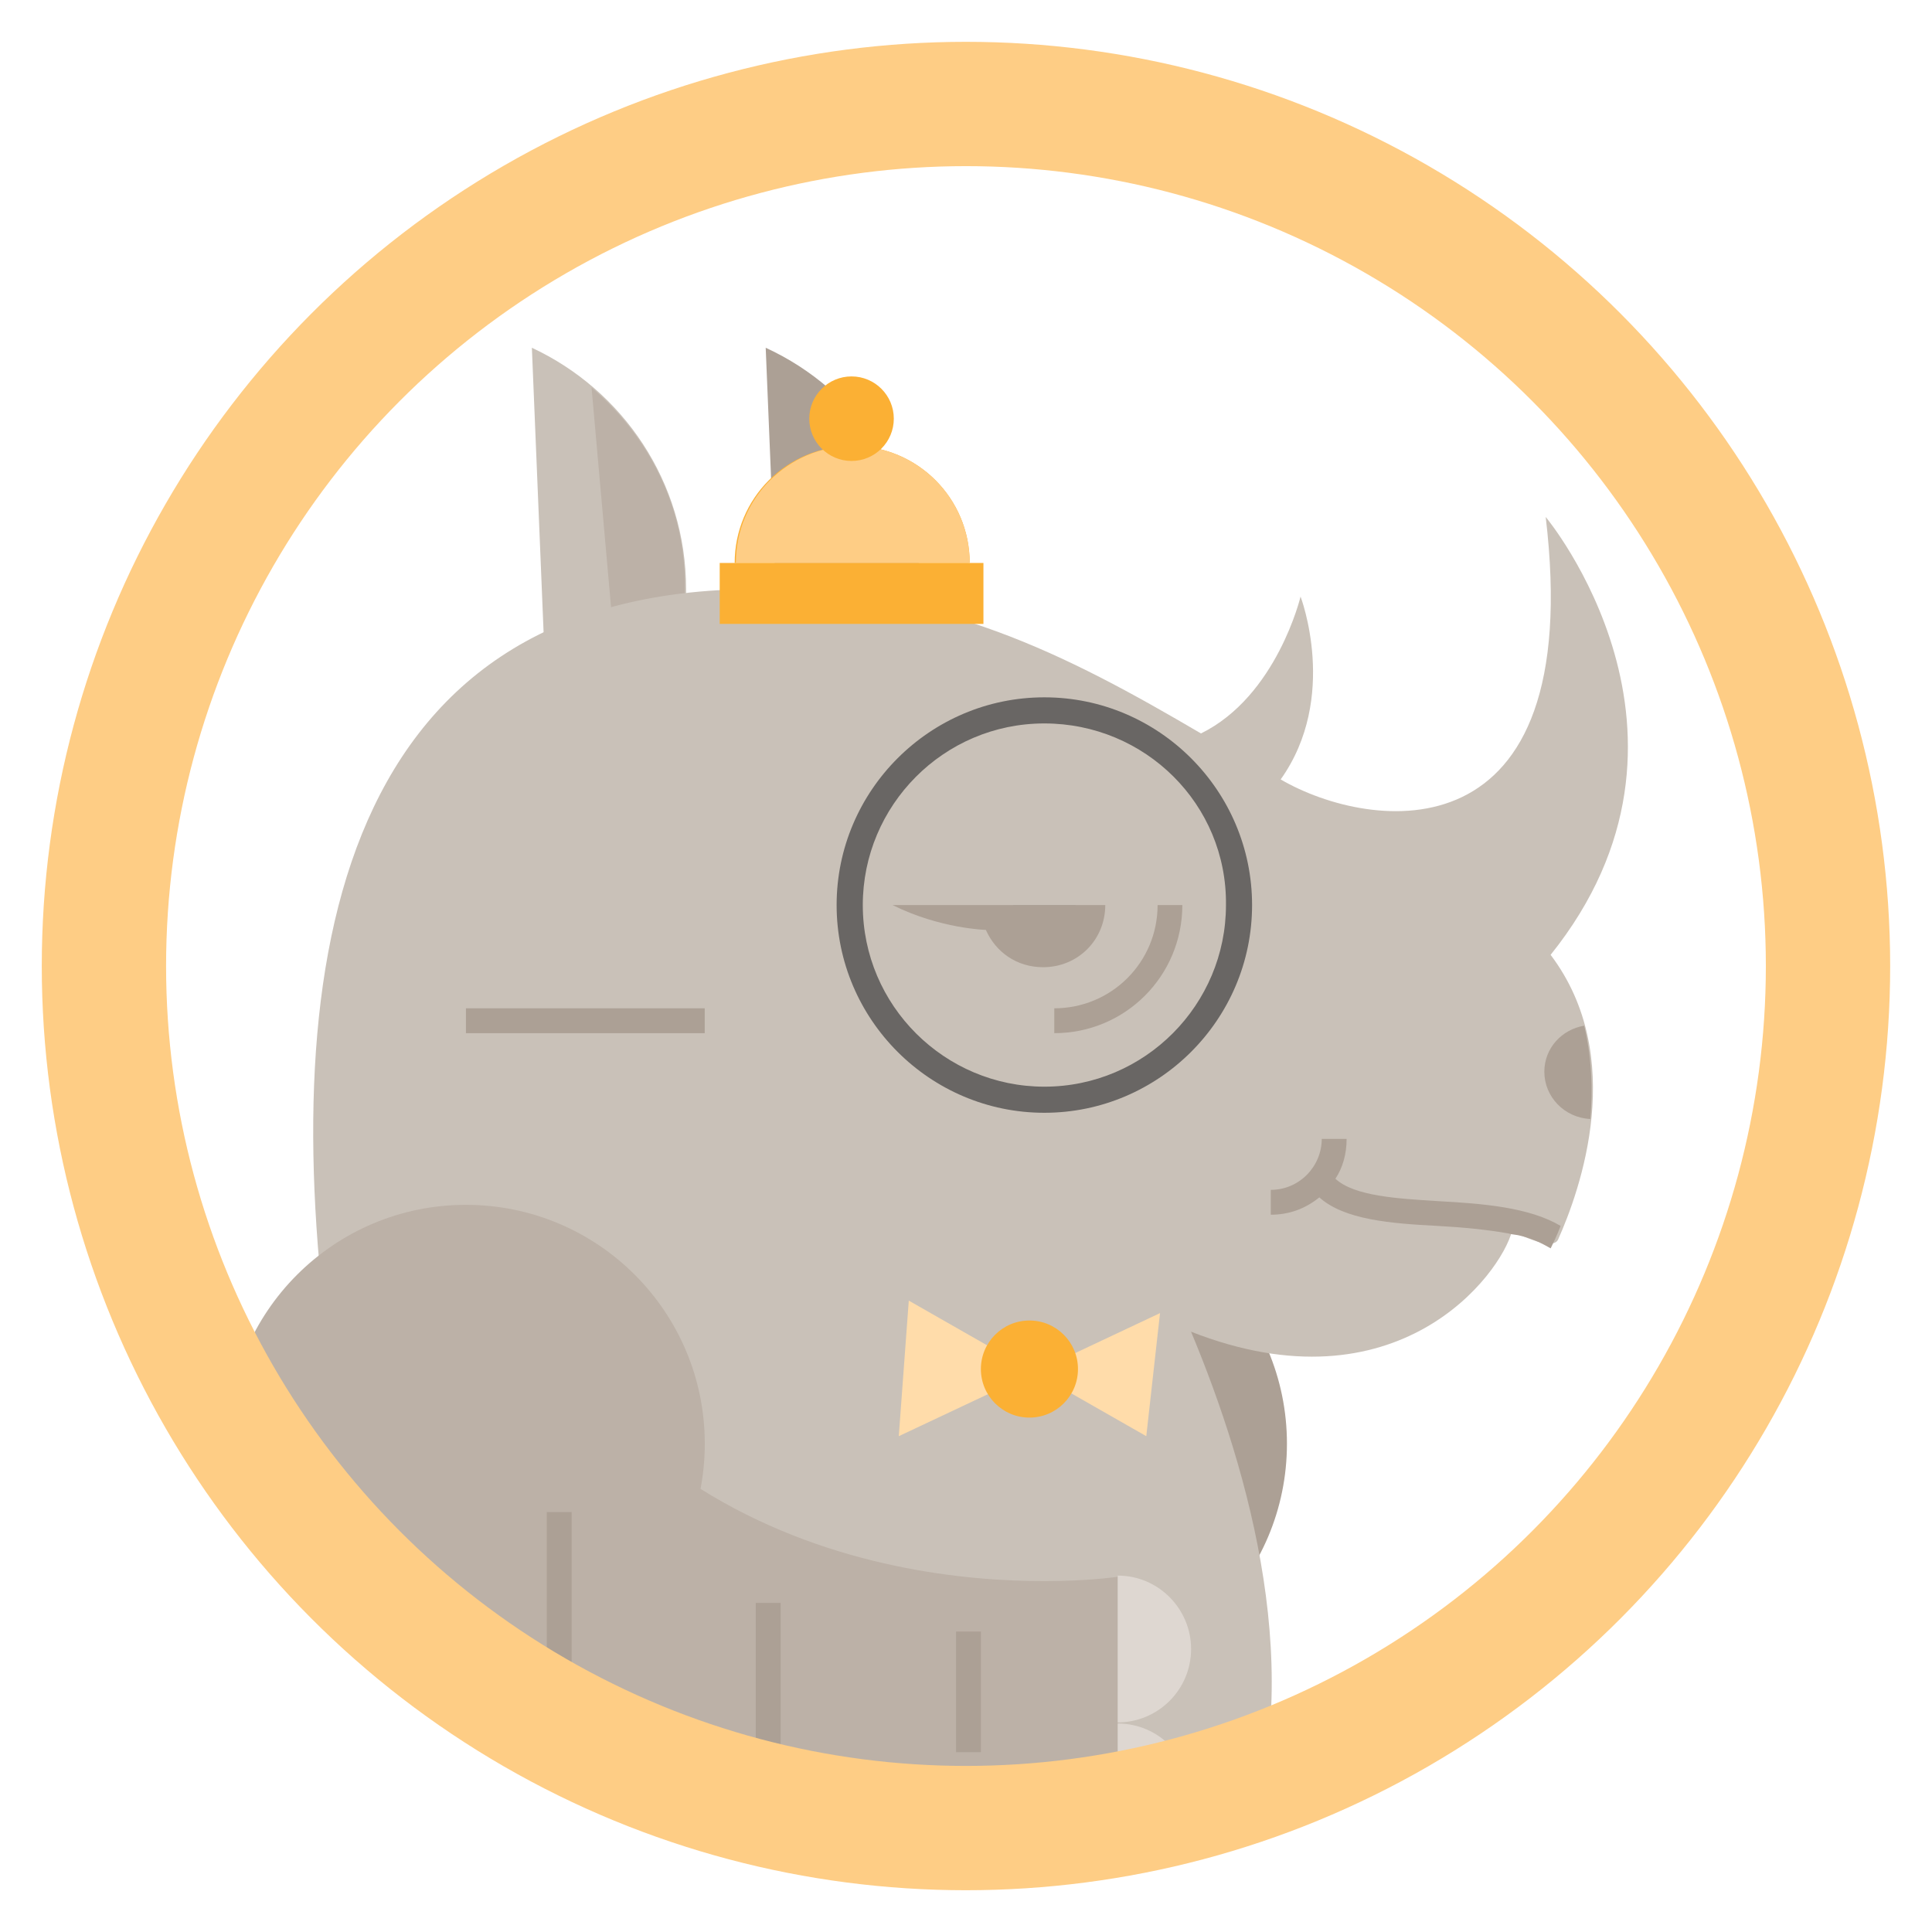 <?xml version="1.0" encoding="utf-8"?>
<!-- Generator: Adobe Illustrator 15.0.2, SVG Export Plug-In . SVG Version: 6.00 Build 0)  -->
<!DOCTYPE svg PUBLIC "-//W3C//DTD SVG 1.1//EN" "http://www.w3.org/Graphics/SVG/1.1/DTD/svg11.dtd">
<svg version="1.1" id="Layer_1" xmlns="http://www.w3.org/2000/svg" xmlns:xlink="http://www.w3.org/1999/xlink" x="0px" y="0px"
	 width="31.083px" height="31.083px" viewBox="-1.083 -1.083 31.083 31.083" enable-background="new -1.083 -1.083 31.083 31.083"
	 xml:space="preserve">
<g id="Layer_1_1_">
</g>
<g id="icono">
	<g>
		<g>
			<g>
				<defs>
					<circle id="SVGID_1_" cx="14.458" cy="14.459" r="13.869"/>
				</defs>
				<clipPath id="SVGID_2_">
					<use xlink:href="#SVGID_1_"  overflow="visible"/>
				</clipPath>
				<circle clip-path="url(#SVGID_2_)" fill="#ACA095" cx="15.779" cy="22.144" r="3.843"/>
			</g>
			<g>
				<defs>
					<circle id="SVGID_4_" cx="14.458" cy="14.459" r="13.869"/>
				</defs>
				<clipPath id="SVGID_5_">
					<use xlink:href="#SVGID_4_"  overflow="visible"/>
				</clipPath>
				<path clip-path="url(#SVGID_5_)" fill="#ACA095" d="M11.236,4.512l0.32,7.766c0.46-0.22,1.681-0.22,2.162,0V8.395
					C13.718,6.673,12.717,5.192,11.236,4.512z"/>
			</g>
			<g>
				<defs>
					<circle id="SVGID_7_" cx="14.458" cy="14.459" r="13.869"/>
				</defs>
				<clipPath id="SVGID_8_">
					<use xlink:href="#SVGID_7_"  overflow="visible"/>
				</clipPath>
				<path clip-path="url(#SVGID_8_)" fill="#C9C1B8" d="M7.474,4.512l0.32,7.766c0.46-0.22,1.681-0.22,2.161,0V8.395
					C9.955,6.673,8.935,5.192,7.474,4.512z"/>
			</g>
			<g>
				<defs>
					<circle id="SVGID_10_" cx="14.458" cy="14.459" r="13.869"/>
				</defs>
				<clipPath id="SVGID_11_">
					<use xlink:href="#SVGID_10_"  overflow="visible"/>
				</clipPath>
				<path clip-path="url(#SVGID_11_)" fill="#BCB1A7" d="M8.434,5.152l0.621,6.985c0.36,0.02,0.681,0.06,0.88,0.16V8.395
					C9.955,7.094,9.355,5.933,8.434,5.152z"/>
			</g>
			<g>
				<defs>
					<circle id="SVGID_13_" cx="14.458" cy="14.459" r="13.869"/>
				</defs>
				<clipPath id="SVGID_14_">
					<use xlink:href="#SVGID_13_"  overflow="visible"/>
				</clipPath>
				<path clip-path="url(#SVGID_14_)" fill="#C9C1B8" d="M23.785,7.234c0.66,5.543-2.822,5.063-4.264,4.223
					c0.941-1.321,0.32-2.942,0.32-2.942s-0.381,1.601-1.602,2.202c-2.182-1.281-4.202-2.322-7.144-2.322
					c-13.85,0-3.282,25.217-3.282,25.217c14.049,0,12.147-8.766,10.266-13.27c3.322,1.303,4.984-0.92,5.164-1.621
					c0,0,0.641,0.342,0.74,0.141c0.359-0.801,1.121-2.941-0.119-4.583C26.707,10.736,23.785,7.234,23.785,7.234z"/>
			</g>
			<g>
				<defs>
					<circle id="SVGID_16_" cx="14.458" cy="14.459" r="13.869"/>
				</defs>
				<clipPath id="SVGID_17_">
					<use xlink:href="#SVGID_16_"  overflow="visible"/>
				</clipPath>
				<path clip-path="url(#SVGID_17_)" fill="#ACA095" d="M14.698,13.478h-1.421c0.761,0.38,1.501,0.4,1.501,0.4
					c0.16,0.36,0.5,0.6,0.921,0.6c0.561,0,1-0.44,1-1H14.698z"/>
			</g>
			<g>
				<defs>
					<circle id="SVGID_19_" cx="14.458" cy="14.459" r="13.869"/>
				</defs>
				<clipPath id="SVGID_20_">
					<use xlink:href="#SVGID_19_"  overflow="visible"/>
				</clipPath>
				<path clip-path="url(#SVGID_20_)" fill="#ACA095" d="M16.219,13.478c0,0.28-0.219,0.5-0.5,0.5c-0.28,0-0.5-0.22-0.5-0.5"/>
			</g>
			<g>
				<defs>
					<circle id="SVGID_22_" cx="14.458" cy="14.459" r="13.869"/>
				</defs>
				<clipPath id="SVGID_23_">
					<use xlink:href="#SVGID_22_"  overflow="visible"/>
				</clipPath>
				<circle clip-path="url(#SVGID_23_)" fill="#BCB1A7" cx="6.413" cy="22.144" r="3.843"/>
			</g>
			<g>
				<defs>
					<circle id="SVGID_25_" cx="14.458" cy="14.459" r="13.869"/>
				</defs>
				<clipPath id="SVGID_26_">
					<use xlink:href="#SVGID_25_"  overflow="visible"/>
				</clipPath>
				<path clip-path="url(#SVGID_26_)" fill="#ACA095" d="M15.879,15.539v-0.4c0.92,0,1.662-0.741,1.662-1.661h0.398
					C17.939,14.619,17.02,15.539,15.879,15.539z"/>
			</g>
			<g>
				<defs>
					<circle id="SVGID_28_" cx="14.458" cy="14.459" r="13.869"/>
				</defs>
				<clipPath id="SVGID_29_">
					<use xlink:href="#SVGID_28_"  overflow="visible"/>
				</clipPath>
				<g clip-path="url(#SVGID_29_)">
					<path fill="#ACA095" d="M22.062,18.242c-0.66-0.041-1.359-0.08-1.66-0.361c0.119-0.18,0.18-0.4,0.18-0.641h-0.4
						c0,0.441-0.359,0.82-0.82,0.82v0.4c0.301,0,0.561-0.1,0.781-0.279c0.4,0.359,1.141,0.42,1.9,0.459
						c0.4,0.021,0.801,0.061,1.141,0.121c0.061,0.02,0.141,0.02,0.201,0.039c0.18,0.041,0.34,0.121,0.48,0.201
						c0.039-0.08,0.1-0.201,0.16-0.361C23.523,18.342,22.783,18.281,22.062,18.242z"/>
				</g>
			</g>
			<g>
				<defs>
					<circle id="SVGID_31_" cx="14.458" cy="14.459" r="13.869"/>
				</defs>
				<clipPath id="SVGID_32_">
					<use xlink:href="#SVGID_31_"  overflow="visible"/>
				</clipPath>
				<g clip-path="url(#SVGID_32_)">
					<g>
						<path fill="#ACA095" d="M24.404,15.419c-0.359,0.06-0.641,0.36-0.641,0.741c0,0.4,0.32,0.74,0.74,0.76
							C24.545,16.439,24.525,15.92,24.404,15.419z"/>
					</g>
				</g>
			</g>
			<g>
				<defs>
					<circle id="SVGID_34_" cx="14.458" cy="14.459" r="13.869"/>
				</defs>
				<clipPath id="SVGID_35_">
					<use xlink:href="#SVGID_34_"  overflow="visible"/>
				</clipPath>
				<rect x="6.413" y="15.139" clip-path="url(#SVGID_35_)" fill="#ACA095" width="3.842" height="0.4"/>
			</g>
			<g>
				<defs>
					<circle id="SVGID_37_" cx="14.458" cy="14.459" r="13.869"/>
				</defs>
				<clipPath id="SVGID_38_">
					<use xlink:href="#SVGID_37_"  overflow="visible"/>
				</clipPath>
				<g clip-path="url(#SVGID_38_)">
					<path fill="#BCB1A7" d="M4.191,23.225C7.133,32.932,16.9,31.41,16.9,31.41v-7.125c0,0-5.644,0.861-8.966-3.463"/>
				</g>
			</g>
			<g>
				<defs>
					<circle id="SVGID_40_" cx="14.458" cy="14.459" r="13.869"/>
				</defs>
				<clipPath id="SVGID_41_">
					<use xlink:href="#SVGID_40_"  overflow="visible"/>
				</clipPath>
				<g clip-path="url(#SVGID_41_)">
					<path fill="#DED7D1" d="M16.9,29.029c0.66,0,1.18,0.539,1.18,1.18c0,0.66-0.539,1.182-1.18,1.182"/>
				</g>
			</g>
			<g>
				<defs>
					<circle id="SVGID_43_" cx="14.458" cy="14.459" r="13.869"/>
				</defs>
				<clipPath id="SVGID_44_">
					<use xlink:href="#SVGID_43_"  overflow="visible"/>
				</clipPath>
				<g clip-path="url(#SVGID_44_)">
					<path fill="#DED7D1" d="M16.9,26.646c0.66,0,1.18,0.541,1.18,1.182c0,0.66-0.539,1.18-1.18,1.18"/>
				</g>
			</g>
			<g>
				<defs>
					<circle id="SVGID_46_" cx="14.458" cy="14.459" r="13.869"/>
				</defs>
				<clipPath id="SVGID_47_">
					<use xlink:href="#SVGID_46_"  overflow="visible"/>
				</clipPath>
				<g clip-path="url(#SVGID_47_)">
					<path fill="#DED7D1" d="M16.9,24.266c0.66,0,1.18,0.541,1.18,1.18c0,0.662-0.539,1.182-1.18,1.182"/>
				</g>
			</g>
			<g>
				<defs>
					<circle id="SVGID_49_" cx="14.458" cy="14.459" r="13.869"/>
				</defs>
				<clipPath id="SVGID_50_">
					<use xlink:href="#SVGID_49_"  overflow="visible"/>
				</clipPath>
				<g clip-path="url(#SVGID_50_)">
					<rect x="11.076" y="24.705" fill="#ACA095" width="0.4" height="4.324"/>
				</g>
			</g>
			<g>
				<defs>
					<circle id="SVGID_52_" cx="14.458" cy="14.459" r="13.869"/>
				</defs>
				<clipPath id="SVGID_53_">
					<use xlink:href="#SVGID_52_"  overflow="visible"/>
				</clipPath>
				<g clip-path="url(#SVGID_53_)">
					<rect x="14.298" y="25.166" fill="#ACA095" width="0.4" height="1.941"/>
				</g>
			</g>
			<g>
				<defs>
					<circle id="SVGID_55_" cx="14.458" cy="14.459" r="13.869"/>
				</defs>
				<clipPath id="SVGID_56_">
					<use xlink:href="#SVGID_55_"  overflow="visible"/>
				</clipPath>
				<g clip-path="url(#SVGID_56_)">
					<rect x="7.714" y="23.244" fill="#ACA095" width="0.4" height="2.482"/>
				</g>
			</g>
			<g>
				<defs>
					<circle id="SVGID_58_" cx="14.458" cy="14.459" r="13.869"/>
				</defs>
				<clipPath id="SVGID_59_">
					<use xlink:href="#SVGID_58_"  overflow="visible"/>
				</clipPath>
				<path clip-path="url(#SVGID_59_)" fill="#696664" d="M15.719,16.82c-1.841,0-3.342-1.501-3.342-3.342
					c0-1.841,1.501-3.342,3.342-3.342c1.842,0,3.342,1.501,3.342,3.342C19.061,15.319,17.561,16.82,15.719,16.82z M15.719,10.556
					c-1.621,0-2.921,1.321-2.921,2.922c0,1.621,1.321,2.922,2.921,2.922c1.621,0,2.922-1.322,2.922-2.922
					C18.66,11.857,17.34,10.556,15.719,10.556z"/>
			</g>
			<g>
				<defs>
					<circle id="SVGID_61_" cx="14.458" cy="14.459" r="13.869"/>
				</defs>
				<clipPath id="SVGID_62_">
					<use xlink:href="#SVGID_61_"  overflow="visible"/>
				</clipPath>
				<polygon clip-path="url(#SVGID_62_)" fill="#FFDCAA" points="17.359,22.023 17.58,20.043 13.377,22.023 13.538,19.842 				"/>
			</g>
			<g>
				<defs>
					<circle id="SVGID_64_" cx="14.458" cy="14.459" r="13.869"/>
				</defs>
				<clipPath id="SVGID_65_">
					<use xlink:href="#SVGID_64_"  overflow="visible"/>
				</clipPath>
				<g clip-path="url(#SVGID_65_)">
					<rect x="10.496" y="7.974" fill="#FBB034" width="4.243" height="0.981"/>
				</g>
			</g>
			<g>
				<defs>
					<circle id="SVGID_67_" cx="14.458" cy="14.459" r="13.869"/>
				</defs>
				<clipPath id="SVGID_68_">
					<use xlink:href="#SVGID_67_"  overflow="visible"/>
				</clipPath>
				<g clip-path="url(#SVGID_68_)">
					<path fill="#FBB034" d="M10.756,7.974c0-1.041,0.84-1.881,1.881-1.881c1.041,0,1.881,0.841,1.881,1.881"/>
				</g>
			</g>
			<g>
				<defs>
					<circle id="SVGID_70_" cx="14.458" cy="14.459" r="13.869"/>
				</defs>
				<clipPath id="SVGID_71_">
					<use xlink:href="#SVGID_70_"  overflow="visible"/>
				</clipPath>
				<g clip-path="url(#SVGID_71_)">
					<path fill="#FBB034" d="M14.499,7.974c0-1.041-0.841-1.881-1.881-1.881c-1.041,0-1.881,0.841-1.881,1.881"/>
				</g>
			</g>
			<g>
				<defs>
					<circle id="SVGID_73_" cx="14.458" cy="14.459" r="13.869"/>
				</defs>
				<clipPath id="SVGID_74_">
					<use xlink:href="#SVGID_73_"  overflow="visible"/>
				</clipPath>
				<g clip-path="url(#SVGID_74_)">
					<path fill="#FECD85" d="M10.756,7.974c0-1.041,0.84-1.881,1.881-1.881c1.041,0,1.881,0.841,1.881,1.881"/>
				</g>
			</g>
			<g>
				<defs>
					<circle id="SVGID_76_" cx="14.458" cy="14.459" r="13.869"/>
				</defs>
				<clipPath id="SVGID_77_">
					<use xlink:href="#SVGID_76_"  overflow="visible"/>
				</clipPath>
				<g clip-path="url(#SVGID_77_)">
					<circle fill="#FBB034" cx="12.617" cy="5.653" r="0.68"/>
				</g>
			</g>
			<g>
				<defs>
					<circle id="SVGID_79_" cx="14.458" cy="14.459" r="13.869"/>
				</defs>
				<clipPath id="SVGID_80_">
					<use xlink:href="#SVGID_79_"  overflow="visible"/>
				</clipPath>
				<circle clip-path="url(#SVGID_80_)" fill="#FBB034" cx="15.479" cy="20.943" r="0.781"/>
			</g>
		</g>
		<g>
			<g>
				<circle fill="none" stroke="#FECD85" stroke-width="2" stroke-miterlimit="10" cx="14.458" cy="14.459" r="13.869"/>
			</g>
		</g>
	</g>
</g>
</svg>
